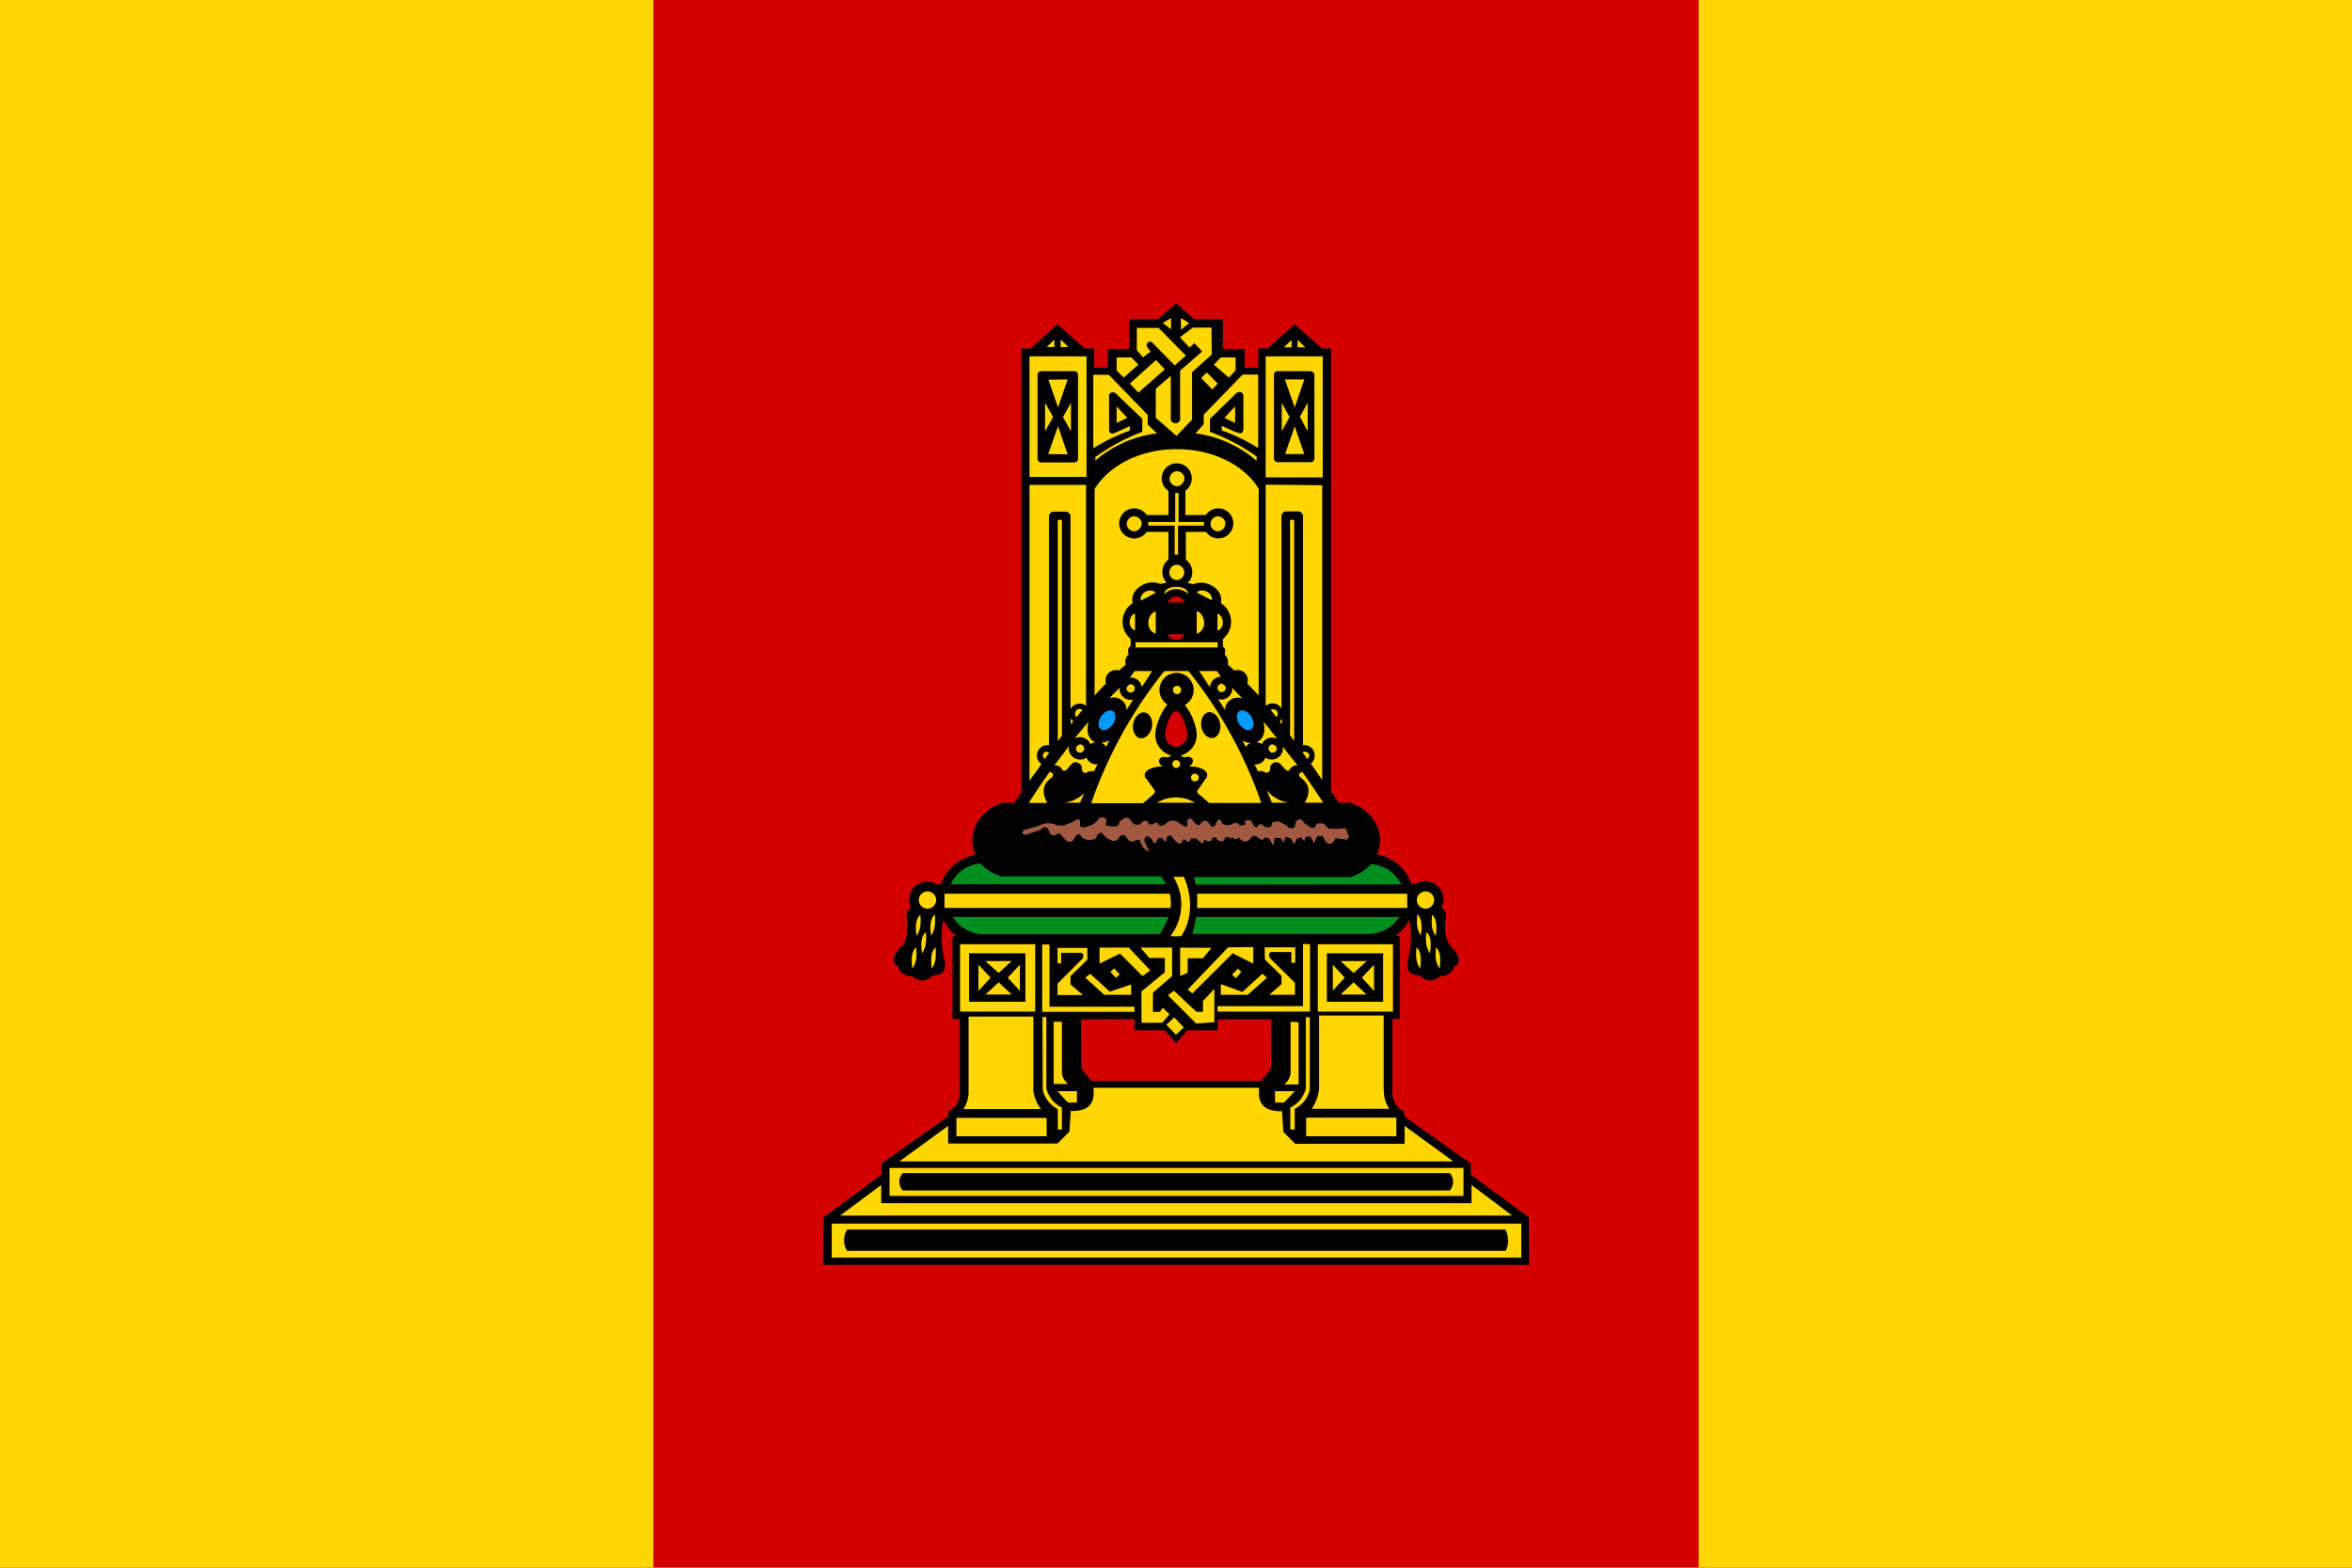 <svg height="600" width="900" viewBox="0 0 900 600" id="svg8" xmlns="http://www.w3.org/2000/svg"><g id="g9"><path fill="#d20000" id="rect1" d="M0 0h900v600H0z"/><path fill="gold" id="rect2" d="M0 0h250v600H0z"/><path fill="gold" id="rect3" d="M650 0h250v600H650z"/></g><g transform="translate(251.1 86.5)scale(.992)" id="g8"><path d="m163.9 306.1.1 19 3.9 4.8h65.4l3.9-4.8.1-19h-20.7v4.2h-11.7l-4.3 5-4.4-5h-11.7V306zm120.1 0v29.2c.5 2.7 1.6 5.1 4.5 6.2v2l25.7 18.2v4.3l22.4 16.5.1 18.3H64.4l.2-18.3L86.9 366v-4.3l25.8-18.2v-2c2.9-1.1 3.9-3.5 4.4-6.2V306h-2.8v-32h1.7a17 17 0 0 1-5.2-6.3l-.4 1.9a34 34 0 0 0 .7 13c1 3.9 0 6.6-4.4 6.5-3 2.9-5.7 2.3-8 .3a5 5 0 0 1-5.4-3.8c-2.2-1-2.5-3.9.7-6.9s3-7 2.8-10.9a4 4 0 0 1 1.5-4.8 7 7 0 0 1 10-9h1.5a17 17 0 0 1 13.1-11.3v-.3h.2c-3-7 .1-16 10.2-19.8h4.8l2.8-4.1V47.3h3.5l10.4-9.4 10.4 9.3h3.7v7.5h5.3v-7.3h8.3V36h11l7.1-6.1 7 6.1h11v11.4h8.4v7.3h5.2v-7.5h3.7l10.4-9.3 10.5 9.3h3.5v171l3 4.3h4.6c10 3.8 13.3 12.8 10.2 19.9h.2v.2a17 17 0 0 1 13 11.3h1.6a7 7 0 0 1 10 9.1 4 4 0 0 1 1.5 4.8c-.2 3.9-.3 7.7 2.8 10.9s3 6 .7 6.9a5 5 0 0 1-5.4 3.7c-2.4 2.1-5.1 2.7-8-.2-4.5 0-5.3-2.7-4.4-6.6a34 34 0 0 0 .7-13l-.4-1.8a17 17 0 0 1-5.2 6.2h1.6v32H284z" id="path3"/><path d="m141.7 233.1 5.6-1.6a8 8 0 0 1 7.6-.2h2.4c1-.7 2.6-.8 3.6-1.5s1.7-1.3 2.6-.5v2.4a3 3 0 0 0 2.8-.1 6 6 0 0 0 4.2-2.7 2 2 0 0 1 3-.2l.2.2-.3 2.3c2.8.7 5.3 1 5.2-1.3 1.8-1.6 3.5-2.6 4.8 0 1 1.1 2.2 1.9 4.2 0a1.5 1.5 0 0 1 2.1 0q.6 2 3.4 0c.8 1.5 1.7 2.5 4.2 0a4 4 0 0 1 3.8 0c1.9 1.2 4.4 3.5 3.7 0 .3-1.3 1.4-2.2 2.6 0 1 1.1 2 2 3 .2a1.7 1.7 0 0 1 2.8.3c.9 1.6 2 2 2.7.2q1.3-3.4 2.6.2a6 6 0 0 0 2.9.3c1.3-.8 2.5-1.4 3.8.2l2-.3-.1-1.7h2.2l1.3 2.1q1.2 1.1 1.4.1 1.3-1.5 2.5.2 3.2 1 3-1.6l2.4-.5 3.5 1.8a1.7 1.7 0 0 0 3 .2l.4-2c1-.8 2.1-1.3 3.2.8l1.6 1q1.7 1.6 2.7.2l.6-1.1h2.5l2 2 3.2.1 3.3-.3 1.4 3.5-1 1-4.2-.6q-2.5 4.8-5-.8H255l-1.3 2.7-1.3-2.5h-1.8l-.6 1.8-1.3-1.5-1.6.5-1 2.2-1.4-2.4-2-.5-.6 2.2-1.3-1.8h-2.2l-.6 3-1.7-3-1.8-.1q-.3 1.6-2.4 0c-1.6-1.4-2.4-.5-3 .6-2.4 1.9-3.3.3-4.5-.7q-1.3 1.4-2.3 0l-1 .4q-1.8-1.6-2.2.7a2 2 0 0 1-2.7-.3q-1-1.7-2-.2-.4 1.6-2.9.3l-.8 1.6-2.3-2-1.9-.2-1.1 1.5-2.2-1.2q-.6 3.8-4-.5-1-1.6-2.2-.2l-.5 2-1.3-1.6-1.5-.1-1 1.8-.7.2-1.2-1.8c-1.7-1.6-2.4-.8-2.5 1l1.9 4q-2.7-.7-3.7-4.5h-1.2c-2 1.5-3.1.4-4-1s-1.6-.9-2.6-.2q-1.5 3.5-6.1-.5c-.8-1.6-1.6-1-2.4-.2l-.7 1.6q-4.6 1.2-5.9-1.6a1.2 1.2 0 0 0-1.6.3l-1 1.5q-.7 1.6-2.8.5l-2.2-2.4a1 1 0 0 0-1.6 0q-2.4 1-3-1.7a1.6 1.6 0 0 0-3-.2l-5.8 2q-2.2-.3-.8-1.8" fill="#a15a41" id="path4"/><path d="M171.6 189.2c1.3-2 3.4-2.8 4.6-2s1.3 3.2 0 5-3.3 2.9-4.6 2-1.3-3.1 0-5m57.9 0c-1.3-2-3.4-2.8-4.6-2s-1.3 3.2 0 5 3.3 2.9 4.6 2 1.2-3.1 0-5" fill="#009aff" id="path5"/><path d="M200.6 159.7a3.4 3.4 0 0 0 3.2-2.2h-6.4a3.4 3.4 0 0 0 3.2 2.2m0-16.7a3.4 3.4 0 0 1 3.2 2.2h-6.4a3.4 3.4 0 0 1 3.2-2.2m3.8 50.5c-.5-1.5-1.7-6.2-3.8-6.3-2.1.1-3.4 4.8-3.9 6.3-.6 2.1-.7 4.7 1.1 6.3a4 4 0 0 0 5.5 0c1.9-1.6 1.8-4.2 1.1-6.3" fill="#d20000" id="path6"/><path d="M208.2 266.6a48 48 0 0 1-1.4 6.5H275a14 14 0 0 0 11.6-6.5zm-82.2 6.6h68.2a27 27 0 0 0 3.4-6.6h-83.2a14 14 0 0 0 11.5 6.6M287.4 254a14 14 0 0 0-11.7-7.8 17 17 0 0 1-8 5h-60.3l.7 2.9zm-90.7-.1-1.9-3h-61.7a17 17 0 0 1-8-5 14 14 0 0 0-11.5 8h83z" fill="#008e1f" id="path7"/><path d="M245.1 46.8h-3l3-2.8zm2.3 0h3l-3-2.9zM250 88l-3.7-10.7-3.7 10.7zm-7.5-28.8 3.8 10.8 3.7-10.8zm8.8 20v-11l-3 5.4zm-10-11v11l3-5.5zM252.4 56h-12.7a1.4 1.4 0 0 0-1.4 1.4v32.3a1.4 1.4 0 0 0 1.4 1.4h12.8a1.4 1.4 0 0 0 1.4-1.4V57.5a1.4 1.4 0 0 0-1.4-1.4zm-17.3 43.8v85l.2.2a4 4 0 0 1 5.6.7l.3.5v-74.4a2 2 0 0 1 1.6-1.7h5a2 2 0 0 1 1.7 1.7v88.5a4 4 0 0 1 3 7.1l4.4 6.3V100zm9.4 96.7 1.6 2.1v-85.2h-1.6zm-9.4-146.2h22V97h-22zM108 260a3.4 3.4 0 0 1-3.3 3.4 3.4 3.4 0 0 1-3.4-3.4 3.4 3.4 0 0 1 3.4-3.3 3.4 3.4 0 0 1 3.3 3.3m192.1 0a3.4 3.4 0 0 1-3.3 3.4 3.4 3.4 0 0 1-3.4-3.4 3.4 3.4 0 0 1 3.4-3.3 3.4 3.4 0 0 1 3.3 3.3m-96.4-126.4a3 3 0 0 1-2.8 3 3 3 0 0 1-3-3 3 3 0 0 1 3-2.9 3 3 0 0 1 2.8 3m-45-45.6L155 77.2 151.2 88zm-7.4-28.8L155 70l3.7-10.8zm8.7 19.9v-11l-3.1 5.5zm-10-11v11l3.1-5.5zm119 220 5.1-4.6H264zm0 3.6-5 4.7h10zm3.2-1.8 4.7 5.1V285zm-6.6 0-4.6 5v-10zm-133.5-1.8-5.1-4.6h10.1zm0 3.6 5 4.7H127zM129 290l-4.7 5.1V285zm6.6 0 4.7 5.1V285zm67-16h-4.3a20 20 0 0 0 1.2-22.9h4c.4.6 5.8 12.5-.9 22.8m2.8-102.2H196a170 170 0 0 0-28.2 51h20l3.5-3q1.4-1.2 1-1.9l-3.1-4.4a2 2 0 0 1-.4-2.7c1.3-1.5 3.9-2.2 6.6-2.2-2.3-1.4-2-4.3 1.8-3.5l1.7-.6a9 9 0 0 1-5.3-4c-1.8-3.2-1.1-6.3.3-10a21 21 0 0 1 3.3-5.8 6.6 6.6 0 1 1 6.7.2 21 21 0 0 1 3.2 5.5c1.4 3.7 2.1 7 .3 10.1a9 9 0 0 1-5.3 4l1.7.6c3.7-.9 4.1 2 1.8 3.5 2.7 0 5.3.6 6.6 2.2a2 2 0 0 1-.4 2.7l-3 4.4q-.5.8 1 1.8l3.5 3h20.1a170 170 0 0 0-28.1-50.9m88.3 93.8c-.3 3-.4 5.8 1.4 8.2.4-3.4.5-6.4-1.4-8.2m-.3 12.8c-.3 3-.4 5.7 1.4 8.2.4-3.4.5-6.4-1.4-8.2m7.5 0c-.3 3-.4 5.7 1.4 8.2.4-3.4.5-6.4-1.4-8.2m-3.7-5.9c-.3 3-.4 5.7 1.4 8.2.4-3.4.6-6.4-1.4-8.2m2.2-6.7c-.3 3-.4 5.7 1.4 8.2.4-3.4.5-6.4-1.4-8.2m-90.7-8v-.1m0 0a34 34 0 0 1 0 5.5h81.1v-5.5zm-10.5 0h-86.9v5.5h87.2a15 15 0 0 0-.3-5.5m-90.3 20.7c-2 1.8-1.9 4.8-1.5 8.2 1.8-2.5 1.6-5.3 1.5-8.2m-3.8-5.9c-2 1.8-1.9 4.8-1.5 8.2 1.8-2.5 1.8-5.3 1.5-8.2m3.5-6.9v.1m0 0c-2 1.8-1.9 4.8-1.5 8.2 1.8-2.5 1.7-5.3 1.5-8.2m-5.6 0v.1m0 0c-2 1.8-1.9 4.8-1.5 8.2 1.8-2.5 1.7-5.3 1.5-8.2m-1.6 12.6c-2 1.8-1.9 4.8-1.5 8.2 1.8-2.5 1.7-5.3 1.5-8.2m99.5 27-3 2.9 3.7 3.8 3-2.8zm-.8-15.9v-11h-12.2l3.4 4h6v5.5l-9 7.4v12.1h8l2.8-3.3-2.6-2.5-1.1 1.6h-2.7v-7.4zm-22.4-3-1.4 1.4 2.2 2.3 1.4-1.4zm-1.6 9-7.6-6.9-1.9 1.5 7.3 6.6h10.4v-4zm7.3-17H171v6.2l7.9-3.9 8.7 8.7 3-2.2zm-16 4.7v-4.6h-11.5v-.1 6l1.4.2v-4.2h7.7q1.4.4.5 2.3l-9.6 9.6v4.4h9.8l-4.8-4.1v-3.2m-8.1 11.8v-24h-2.8v26h35.6v-2zm50.4-22.8v11l2.9-1.3v-5.6h5.9l3.3-4zm8.8 20.6v4.2h-2.5l-8.7-8.2-2.3 1.8 10.9 10.9 7-.5v-12.9zm13.5-12.5-2.3 2.3 1.4 1.4 2.2-2.3zm9.4 2-7.7 7-8.3-3v4.1h10.4l7.4-6.6zm-13.2-10.2L205 294.6l1.8 1.5 15.6-15.5 7.9 4v-6.4zm25.9 6v-6h-11.8l.1 4.7 6.4 6.3v3.2l-4.7 4.1h9.9V292l-9.6-9.5q-1-1.9.4-2.4h7.8v4.2m4.5-7.3v24h-33v2.1h35.7v-26zm2.7-.2v.1m-95.7 48.8V307h-3.2v24h5.6a6 6 0 0 1-2.4-5.3m-1.7 8.1 4 4.4h3.5v-4.4zm-4.3-1v-27.6H149l.1 28a11 11 0 0 0 5.8 7.5v7.9h1.6v-8.5a11 11 0 0 1-6-7.4m-5 .2V305h-25v28.6a12 12 0 0 1-2 7.1h29.9a16 16 0 0 1-3-7.6m-29.6 11h34.8v7.1h-34.8zM244.7 307v19a6 6 0 0 1-2.5 5.2h5.6v-24zm-6 26.8v4.4h3.5l4.1-4.4zm11.9-28.6v27.5a11 11 0 0 1-6 7.4v8.5h1.7v-8a11 11 0 0 0 5.8-7.3v-28zm30 28v-28.6h-24.9V333a16 16 0 0 1-2.9 7.6h30a12 12 0 0 1-2.1-7.2m-30 10.6h34.8v7.2h-34.8zm38 3.2v6.9h-42.2l-4.6-4.6-.5-8c-6.2.2-9.6-2.3-8.8-9h-64c.9 6.6-2.5 9.2-8.7 8.9l-.5 8-4.6 4.6h-42.2v-6.8l-18.8 13.7h213.7m-239.8 24h266V398h-266zM314.5 370v7H86.8v-7l-15.9 11.8h259.3zM90 363.4h221.4v10.8H90zm113.7-266a3 3 0 0 1-2.9 3 3 3 0 0 1-2.8-3 3 3 0 0 1 2.8-2.8 3 3 0 0 1 3 2.8m15.7 17.5a3 3 0 0 1-2.9 2.9 3 3 0 0 1-2.8-2.9 3 3 0 0 1 2.8-2.9 3 3 0 0 1 3 3m-32.4 0a3 3 0 0 1-2.9 2.8 3 3 0 0 1-2.8-2.9 3 3 0 0 1 2.8-2.9 3 3 0 0 1 3 3m14.2-.8V103h-1.3v11.2h-10.4v1.4H200v11.2h1.3v-11.2h10v-1.4zm-.9-28.1c-14 0-26 6.4-31.5 15.4v79.7q2.1-2.4 4.4-4.7a4 4 0 0 1 5-5l2.6-2.3a4 4 0 0 1 1.2-4c-.6-1-.2-2.9.7-3v-2.9a8.6 8.6 0 0 1-1.2-12 8 8 0 0 1 2-1.8c-1.3-5.2 5.4-9.6 10.6-7.4l2.5-.5a6 6 0 0 1-.1-8.2l.8-.7V118h-8.4a5.8 5.8 0 1 1 0-6.5h8.4v-9.3a5.8 5.8 0 1 1 8-1.6 6 6 0 0 1-1.5 1.6v9.3h7.9a5.8 5.8 0 1 1 1.5 8L212 118h-7.7v10.7a6 6 0 0 1 1.6 8l-1 1 2.3.5c5.2-2.2 11.9 2.2 10.6 7.3a8.6 8.6 0 0 1 2.5 12l-1.7 2v2.8c.8.2 1.2 2 .6 3a4 4 0 0 1 1.3 3.9l2.5 2.3a4 4 0 0 1 5 2.5 4 4 0 0 1 0 2.5l4.4 4.6v-79.7c-5.4-9-17.5-15.3-31.5-15.3zm-15.7 74.5h31.7v2h-31.7zM196 142a6.5 6.5 0 0 1 9.2 0c-.1-3.8-9.2-3.7-9.2 0m-9 2.5 5.7-3c-1.8-2-6.3-.3-5.8 3m-2.2 11.5v-6.5c-2.4.6-3.1 5.5 0 6.5m8 1.3v-8.6c-3.3.8-4.3 7.2 0 8.6m15.8-8.7v8.7c4.3-1.4 3.3-7.8 0-8.7m8 1v6.5c3.1-1 2.4-5.9 0-6.5m-8-8.2 5.8 3c.5-3.2-4-4.9-5.8-3M156 43.8v2.9h3zm-5.4 2.9h3v-2.9zm4.3 66.7v85.3l1.6-2v-83.3zm84.3 73.5a2 2 0 0 0-1.2-.5l-1 .3 2.3 2.8a2 2 0 0 0-.1-2.6m-75.8-.6a2 2 0 0 0-1.3.5 2 2 0 0 0 0 2.7l2.4-2.9zm-3.5 3.7v2.3l1-1.1zM144 100v114l4.6-6.4a4 4 0 0 1 2.2-7.3h.7v-88.4a2 2 0 0 1 1.6-1.7h5.1a2 2 0 0 1 1.6 1.7v74.5l.4-.6a4 4 0 0 1 5.6-.7V99.9h.2-21.8zm96.5 91.2.9 1v-2zm-89.9 11.6a1.5 1.5 0 0 0-.7 2.8l1.7-2.4zm101 .7a2 2 0 0 0-1.2-.7 1 1 0 0 0-1 .4l1.7 2.4a1.5 1.5 0 0 0 .6-2.1zm-49.2-168V40l3.2-2.5zm-7 1.9 3.2 2.5v-4.4zM219.2 74l4.1 2v-6.4zm-41.6-4.4V76l4.1-2zm-8.2 19.3v1.6A45 45 0 0 1 193.2 80l-3.6-3.4v-3.7l-15-15.5h-6v28.4a66 66 0 0 1 14-6.8l.2-1.8-5.6 2.5q-2.4 1.2-2.5-1.4v-13q.4-1.6 2.4-.9l10.4 10v5a77 77 0 0 0-17.9 9.6m42.8-32.5-2.2 2.1 4.3 4.5 2.1-2.3zm5.4-5.8-2.7 2.8 5.8 5 2.6-2.8v-5zm-34.5 0h-5.7v5l2.7 2.8 5.7-5zm9.5 1-10.1 9.1 3.3 3.5 10.2-9zm1-12.4h-8.4v8.6l2.4 2.8 2.9-2.3-1.5-1.9c0-1.2.3-2.2 2-1.7l8.8 9 4.3-3.8m33.4 150a1.6 1.6 0 1 0 1.7 1.6 2 2 0 0 0-1.7-1.6m-74.2 0a2 2 0 0 0-1.6 1.7 1.6 1.6 0 1 0 1.6-1.7m38.6 7.6a1.5 1.5 0 0 1-1.5 1.5 1.5 1.5 0 0 1-1.5-1.5 1.5 1.5 0 0 1 1.5-1.5 1.5 1.5 0 0 1 1.5 1.5m7.2 5.2a1.5 1.5 0 0 1-1.5 1.5 1.5 1.5 0 0 1-1.5-1.5 1.5 1.5 0 0 1 1.5-1.5 1.5 1.5 0 0 1 1.5 1.5m-26.3-36a2 2 0 0 0-1.6 1.6 1.6 1.6 0 1 0 1.6-1.6m35.1-.2a1.6 1.6 0 1 0 1.6 1.6 2 2 0 0 0-1.6-1.6m-17.3.8a1.6 1.6 0 1 0 1.7 1.6 1.6 1.6 0 0 0-1.7-1.6m-29.2 22a4 4 0 0 1 2 1.5l1.2-2.5a8 8 0 0 1-3.2 1m-14.3 23.1h6.2l1.6-3.7a13 13 0 0 1-7.8 3.7m-5.3-11.9v-.3q-4.3 6-8.3 12.3h7.1c-1.7-3.5-2.4-7 2-10 .9-2-.6-1.4-.8-2m18-2.9a4 4 0 0 1-4-2.6 4.4 4.4 0 0 1-6-1 4 4 0 0 1-.7-3.6l-5.7 7.6a3 3 0 0 1 3 1.6c.5.9 1.3.4 1.8 0l1.6-1.9c1.2-1.4 2.9-1.2 4.1.5.2 1.1-.3 2.4 1.6 2.8a4 4 0 0 1 3.2-.7l1.3-2.7zm-1.5-9c-2-1.3-2.6-4.3-1.7-7.5l-5.5 6.6a4.3 4.3 0 0 1 6 1.7l.2.4a4 4 0 0 1 1.9-.7zm10.3-19.3v-1.3l-4 4.1a5 5 0 0 1 6.2 2.5 5 5 0 0 1 .4 2l2.6-4a4.3 4.3 0 0 1-5.2-3.3m5.8-7.7c-.6.7-1.3 1.9-2 2.5h.4a4.3 4.3 0 0 1 4.3 3.7l4-6.2zm23.2 50.8a14 14 0 0 0-14.6 0zm27.7-4.8 2 4.8h6.3a14 14 0 0 1-8.3-4.8m21.8 4.8q-4-6.2-8.3-12.2v.3c0 .6-1.6 0-.8 1.9 4.5 3.1 3.9 6.5 2 10zm-15.7-22a4.3 4.3 0 0 1-6.6 4.6 4 4 0 0 1-4.1 2.6h-.1l1.3 2.7a4 4 0 0 1 3.2.6c1.9-.3 1.4-1.6 1.6-2.7 1.2-1.7 2.9-1.9 4.1-.5l1.6 1.8c.5.5 1.3 1 1.8.1a3 3 0 0 1 3-1.6l-6-7.6m-15.3-2 1.3 2.5a4 4 0 0 1 1.9-1.5 8 8 0 0 1-3.2-1m8.1-7.3c.9 3.2.3 6.2-1.8 7.5l-.8.5a4 4 0 0 1 2 .7 4.3 4.3 0 0 1 6-2q-2.6-3.4-5.4-6.7m-12-13-.1 1.3a4.3 4.3 0 0 1-5.4 3l2.8 4.3a5 5 0 0 1 .3-2 5 5 0 0 1 6.3-2.5zm-6-6.5h-6.8c1.4 1.8 2.8 4.3 4.2 6.2a4.3 4.3 0 0 1 4.3-4c-.5-.5-1-1.6-1.7-2.2m7.5-92.1-5.6-2.5.1 1.8a66 66 0 0 1 14 6.8V57.3h-6l-15 15.5v3.7L208 80a45 45 0 0 1 23.6 10.6v-1.7a78 78 0 0 0-18-9.5v-5L224 64.3q2-.8 2.5 1v13q-.2 2.4-2.5 1.3m-9.8-40.4H207l-5 3.7 3.7 4 1.9-1.7 3 3.2-8.5 7.4v19a1.9 1.9 0 0 1-3.6 0v-17l-5.8 5V74l8 7 6-6.3V56.4l7.6-6.8zM144 50.3h22v46.5h-22zm-26.8 226.8v26h29v-26zm138 0v26h29v-26zm-40.4-79.6c-2 .4-4-1.6-4.5-4.2s.7-5.3 2.7-5.7c2-.3 4 1.6 4.5 4.3s-.7 5.2-2.7 5.6m-23.6-4.2c-.5 2.7-2.5 4.6-4.5 4.3s-3.2-3-2.7-5.6 2.5-4.7 4.5-4.3 3.2 3 2.7 5.6M161.2 56h-12.7a1.4 1.4 0 0 0-1.4 1.5v32.2a1.4 1.4 0 0 0 1.4 1.5h12.8a1.4 1.4 0 0 0 1.4-1.5V57.5a1.4 1.4 0 0 0-1.4-1.5zm119.2 243.3h-21.7v-18.7h21.7zm-159.7-18.7h21.7v18.7h-21.7zm185.4 84.8h-211a5 5 0 0 0 0 6.7h211a5 5 0 0 0 0-6.7m21.5 30h-254a8 8 0 0 1 0-8.2h254c1.2 2.6 1.5 5.8 0 8.2" fill-rule="evenodd" fill="#ffd700" id="path8"/></g><!-- app4joy --></svg>